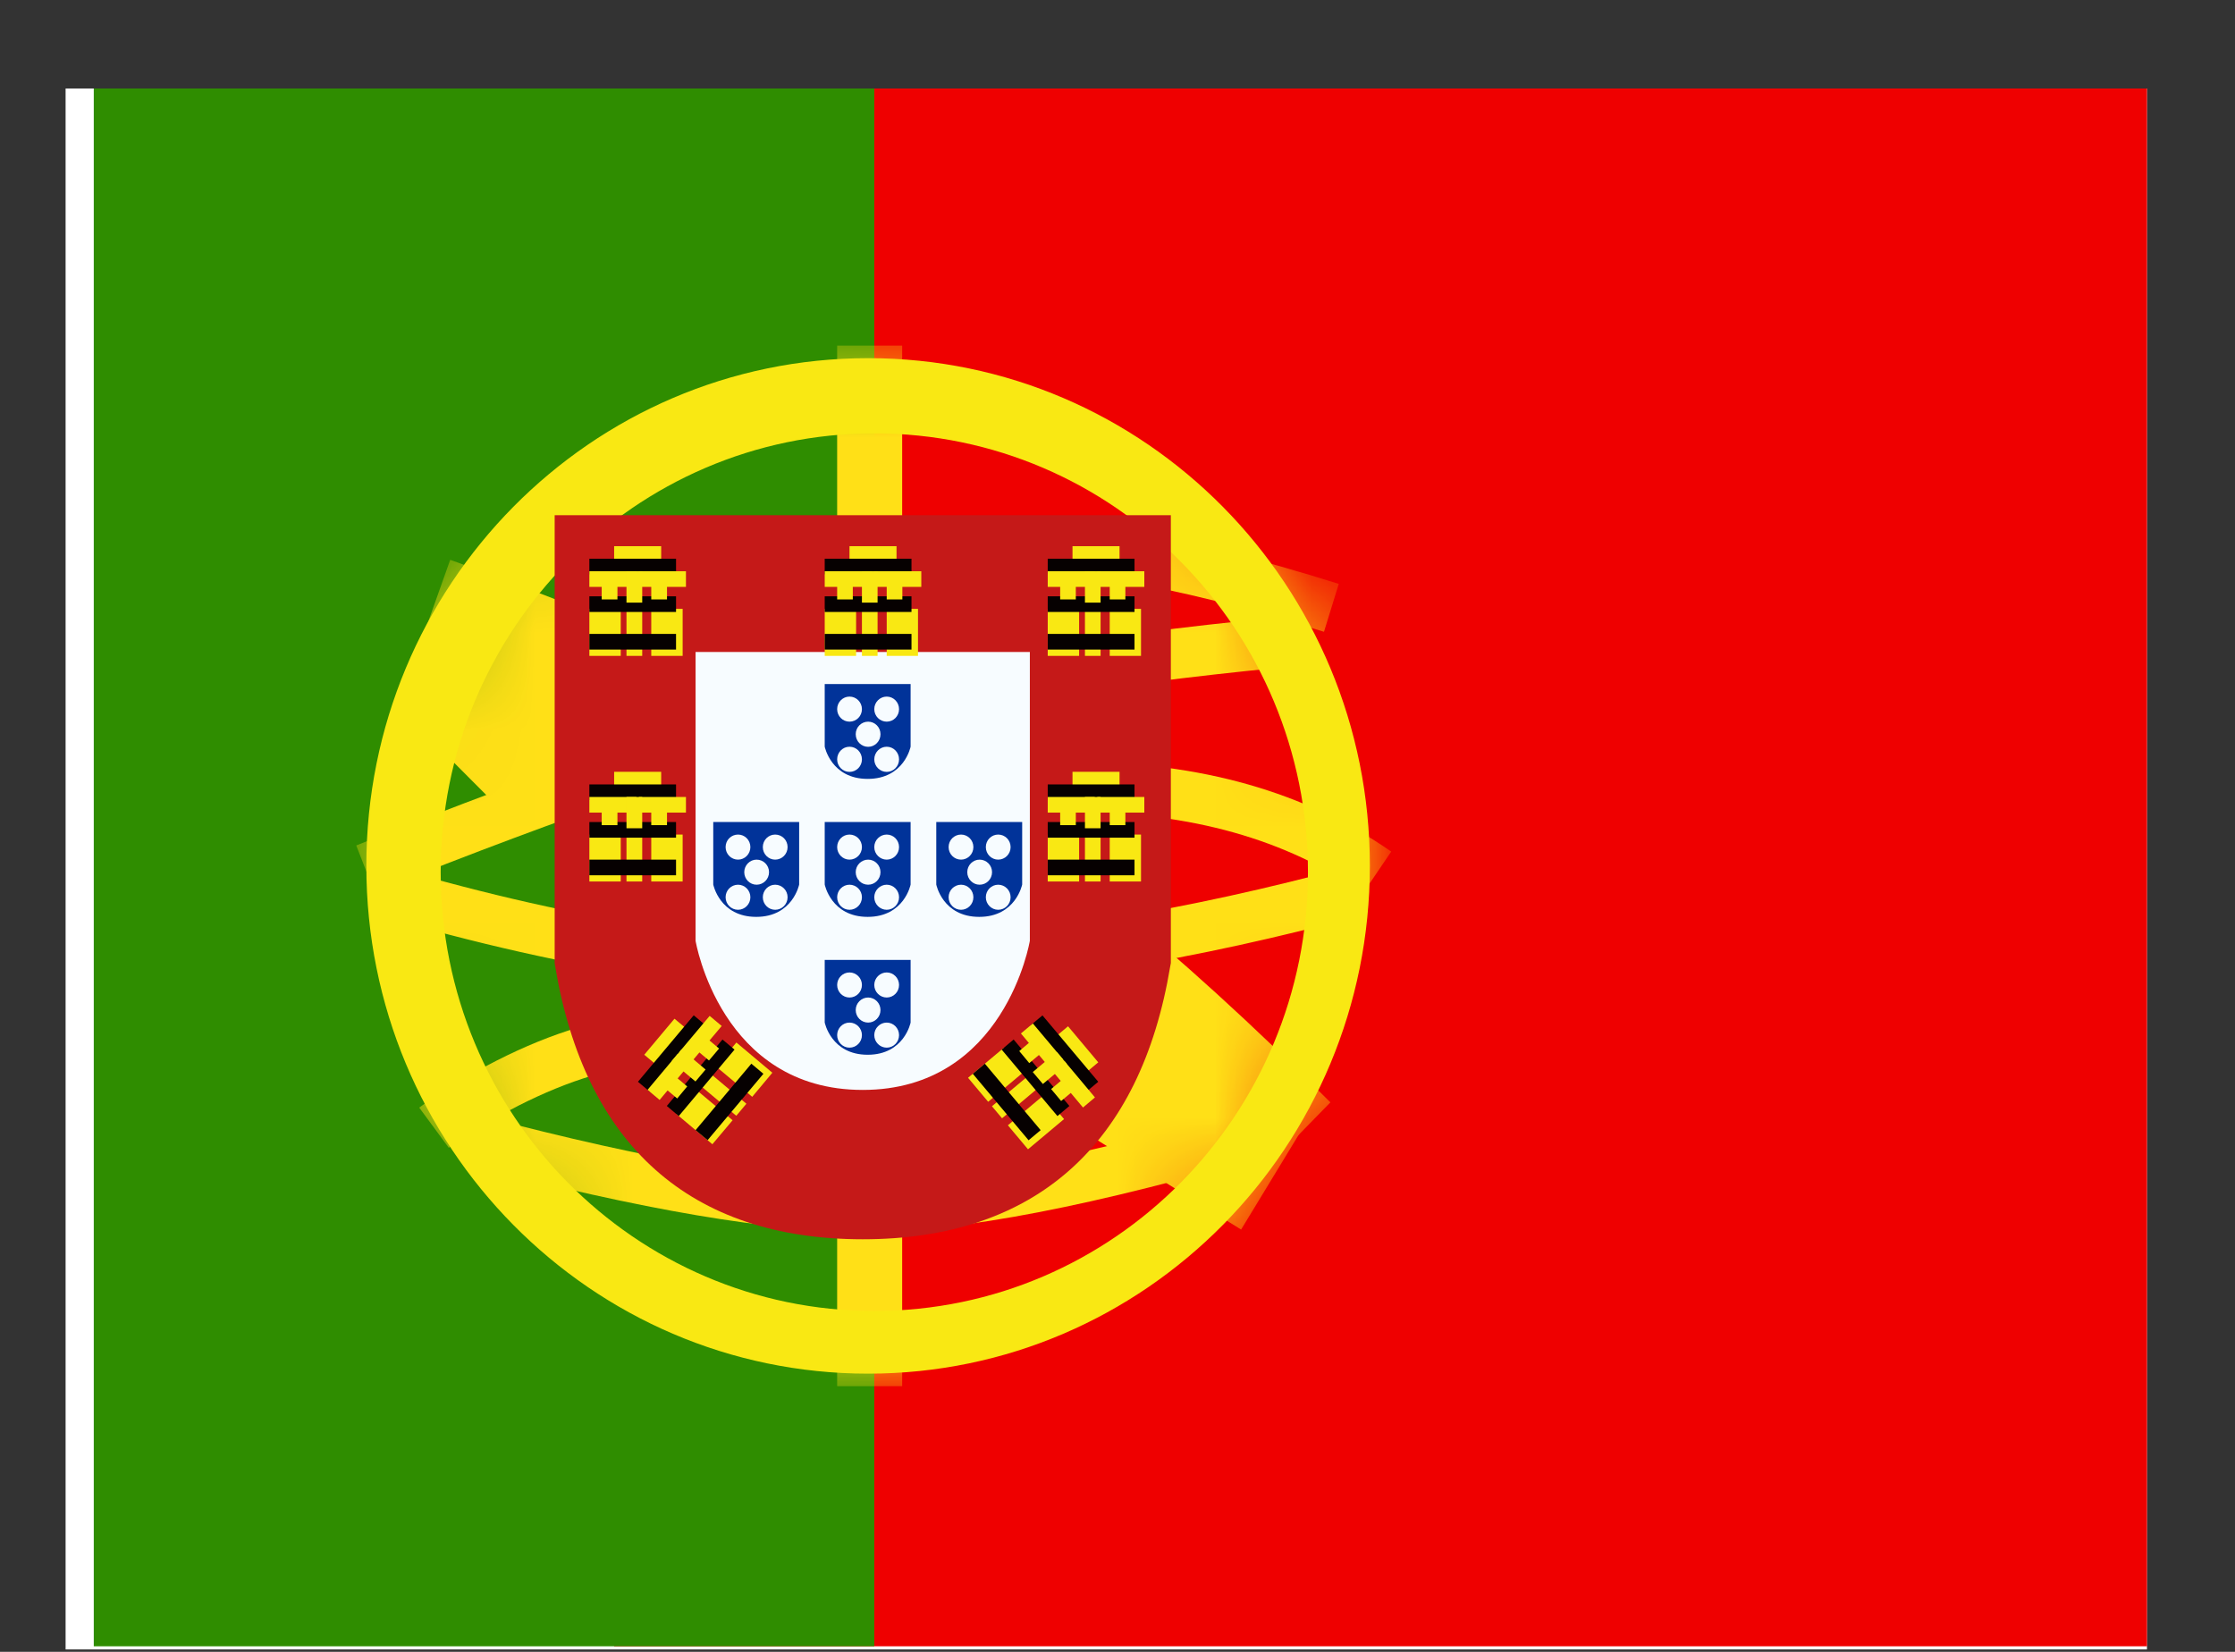 <svg width="23" height="17" viewBox="0 0 23 17" fill="none" xmlns="http://www.w3.org/2000/svg">
<rect x="0" y="0" width="23" height="17" fill="#333333" stroke="none"/>
<g clip-path="url(#clip0_58_1583)">
<rect width="21.419" height="16.064" transform="translate(0.675 0.911)" fill="white"/>
<path fill-rule="evenodd" clip-rule="evenodd" d="M6.32 0.879H22.384V16.943H6.32V0.879Z" fill="#EF0000"/>
<path fill-rule="evenodd" clip-rule="evenodd" d="M0.965 0.879H8.997V16.943H0.965V0.879Z" fill="#2F8D00"/>
<mask id="mask0_58_1583" style="mask-type:luminance" maskUnits="userSpaceOnUse" x="3" y="3" width="12" height="12">
<path fill-rule="evenodd" clip-rule="evenodd" d="M8.934 14.137C6.082 14.137 3.77 11.797 3.77 8.911C3.77 6.025 6.082 3.686 8.934 3.686C11.785 3.686 14.097 6.025 14.097 8.911C14.097 11.797 11.785 14.137 8.934 14.137Z" fill="white"/>
</mask>
<g mask="url(#mask0_58_1583)">
<path fill-rule="evenodd" clip-rule="evenodd" d="M8.615 3.557H9.284V5.363H8.615V3.557Z" fill="#FFE017"/>
<path fill-rule="evenodd" clip-rule="evenodd" d="M8.615 12.588H9.284V14.266H8.615V12.588Z" fill="#FFE017"/>
<path d="M3.853 9.181L3.666 8.701C5.731 7.877 7.29 7.345 8.347 7.106C9.899 6.754 11.604 6.494 13.462 6.325L13.508 6.839C11.671 7.006 9.988 7.263 8.459 7.609C7.433 7.842 5.896 8.366 3.853 9.181Z" fill="#FFE017"/>
<path d="M13.777 6.009L13.625 6.502C12.065 6.009 10.793 5.797 9.816 5.863L9.782 5.348C10.832 5.277 12.162 5.499 13.777 6.009Z" fill="#FFE017"/>
<path d="M14.317 8.764L14.029 9.189C13.233 8.637 12.253 8.36 11.081 8.36V7.843C12.351 7.843 13.432 8.149 14.317 8.764Z" fill="#FFE017"/>
<path d="M13.885 8.918L14.017 9.417C12.302 9.881 10.691 10.145 9.186 10.207C7.67 10.27 5.903 10.005 3.883 9.415L4.025 8.92C5.995 9.495 7.709 9.751 9.165 9.691C10.631 9.631 12.205 9.373 13.885 8.918Z" fill="#FFE017"/>
<path d="M13.691 11.345L12.884 12.171C11.353 10.641 10.004 9.546 8.847 8.889C7.67 8.22 6.135 7.541 4.245 6.854L4.633 5.761C6.579 6.468 8.17 7.172 9.409 7.876C10.667 8.591 12.092 9.747 13.691 11.345Z" fill="#FFE017"/>
<path d="M4.619 11.813L4.314 11.399C4.356 11.367 4.432 11.314 4.537 11.246C4.71 11.133 4.902 11.021 5.109 10.916C5.678 10.627 6.249 10.447 6.793 10.431C6.82 10.43 6.846 10.429 6.873 10.429V10.946C6.852 10.946 6.83 10.946 6.809 10.947C6.35 10.96 5.846 11.12 5.337 11.378C5.148 11.474 4.971 11.577 4.813 11.68C4.757 11.716 4.709 11.749 4.667 11.778C4.642 11.796 4.626 11.807 4.619 11.813Z" fill="#FFE017"/>
<path d="M4.856 11.992L4.984 11.492C6.684 11.94 7.995 12.163 8.91 12.163C9.821 12.163 11.178 11.9 12.97 11.372L13.113 11.867C11.278 12.408 9.88 12.679 8.91 12.679C7.943 12.679 6.594 12.45 4.856 11.992Z" fill="#FFE017"/>
<path d="M4.193 7.368L5.001 6.543L6.184 7.731L5.376 8.555L4.193 7.368Z" fill="#FFE017"/>
<path d="M10.896 11.487L11.497 10.497L13.373 11.665L12.772 12.654L10.896 11.487Z" fill="#FFE017"/>
</g>
<path fill-rule="evenodd" clip-rule="evenodd" d="M3.77 8.911C3.77 11.797 6.082 14.137 8.934 14.137C11.785 14.137 14.097 11.797 14.097 8.911C14.097 6.025 11.785 3.686 8.934 3.686C6.082 3.686 3.77 6.025 3.77 8.911ZM13.46 8.976C13.46 11.47 11.462 13.492 8.997 13.492C6.533 13.492 4.535 11.47 4.535 8.976C4.535 6.482 6.533 4.46 8.997 4.46C11.462 4.46 13.46 6.482 13.46 8.976Z" fill="#F9E813"/>
<path d="M6.09 5.689V9.879C6.366 11.538 7.295 12.367 8.878 12.367C10.461 12.367 11.39 11.538 11.666 9.879V5.689H6.09Z" fill="white"/>
<path d="M5.708 5.302H12.049V9.911L12.043 9.943C11.737 11.785 10.651 12.754 8.878 12.754C7.105 12.754 6.019 11.785 5.713 9.943L5.708 9.911V5.302Z" fill="#C51918"/>
<path d="M7.158 6.71H10.598V9.682C10.598 9.682 10.343 11.217 8.878 11.217C7.413 11.217 7.158 9.682 7.158 9.682V6.71Z" fill="#F7FCFF"/>
<path fill-rule="evenodd" clip-rule="evenodd" d="M6.32 5.621H6.804V5.944H6.32V5.621Z" fill="#F9E813"/>
<path fill-rule="evenodd" clip-rule="evenodd" d="M6.065 5.75H6.957V5.911H6.065V5.75Z" fill="#060101"/>
<path fill-rule="evenodd" clip-rule="evenodd" d="M6.065 5.879H6.549V6.04H6.065V5.879Z" fill="#F9E813"/>
<path fill-rule="evenodd" clip-rule="evenodd" d="M6.575 5.879H7.059V6.04H6.575V5.879Z" fill="#F9E813"/>
<path fill-rule="evenodd" clip-rule="evenodd" d="M6.065 6.266H6.388V6.75H6.065V6.266Z" fill="#F9E813"/>
<path fill-rule="evenodd" clip-rule="evenodd" d="M6.702 6.266H7.025V6.75H6.702V6.266Z" fill="#F9E813"/>
<path fill-rule="evenodd" clip-rule="evenodd" d="M6.447 6.266H6.609V6.75H6.447V6.266Z" fill="#F9E813"/>
<path fill-rule="evenodd" clip-rule="evenodd" d="M6.065 6.137H6.957V6.298H6.065V6.137Z" fill="#060101"/>
<path fill-rule="evenodd" clip-rule="evenodd" d="M6.065 6.524H6.957V6.685H6.065V6.524Z" fill="#060101"/>
<path fill-rule="evenodd" clip-rule="evenodd" d="M6.192 6.008H6.354V6.169H6.192V6.008Z" fill="#F9E813"/>
<path fill-rule="evenodd" clip-rule="evenodd" d="M6.702 6.008H6.864V6.169H6.702V6.008Z" fill="#F9E813"/>
<path fill-rule="evenodd" clip-rule="evenodd" d="M6.447 5.879H6.609V6.202H6.447V5.879Z" fill="#F9E813"/>
<path fill-rule="evenodd" clip-rule="evenodd" d="M8.742 5.621H9.226V5.944H8.742V5.621Z" fill="#F9E813"/>
<path fill-rule="evenodd" clip-rule="evenodd" d="M8.487 5.75H9.38V5.911H8.487V5.75Z" fill="#060101"/>
<path fill-rule="evenodd" clip-rule="evenodd" d="M8.487 5.879H8.971V6.04H8.487V5.879Z" fill="#F9E813"/>
<path fill-rule="evenodd" clip-rule="evenodd" d="M8.997 5.879H9.481V6.04H8.997V5.879Z" fill="#F9E813"/>
<path fill-rule="evenodd" clip-rule="evenodd" d="M8.487 6.266H8.81V6.75H8.487V6.266Z" fill="#F9E813"/>
<path fill-rule="evenodd" clip-rule="evenodd" d="M9.125 6.266H9.447V6.75H9.125V6.266Z" fill="#F9E813"/>
<path fill-rule="evenodd" clip-rule="evenodd" d="M8.87 6.266H9.031V6.75H8.87V6.266Z" fill="#F9E813"/>
<path fill-rule="evenodd" clip-rule="evenodd" d="M8.487 6.137H9.38V6.298H8.487V6.137Z" fill="#060101"/>
<path fill-rule="evenodd" clip-rule="evenodd" d="M8.487 6.524H9.38V6.685H8.487V6.524Z" fill="#060101"/>
<path fill-rule="evenodd" clip-rule="evenodd" d="M8.615 6.008H8.776V6.169H8.615V6.008Z" fill="#F9E813"/>
<path fill-rule="evenodd" clip-rule="evenodd" d="M9.125 6.008H9.286V6.169H9.125V6.008Z" fill="#F9E813"/>
<path fill-rule="evenodd" clip-rule="evenodd" d="M8.87 5.879H9.031V6.202H8.87V5.879Z" fill="#F9E813"/>
<path fill-rule="evenodd" clip-rule="evenodd" d="M11.037 5.621H11.521V5.944H11.037V5.621Z" fill="#F9E813"/>
<path fill-rule="evenodd" clip-rule="evenodd" d="M10.782 5.75H11.675V5.911H10.782V5.75Z" fill="#060101"/>
<path fill-rule="evenodd" clip-rule="evenodd" d="M10.782 5.879H11.266V6.04H10.782V5.879Z" fill="#F9E813"/>
<path fill-rule="evenodd" clip-rule="evenodd" d="M11.292 5.879H11.776V6.04H11.292V5.879Z" fill="#F9E813"/>
<path fill-rule="evenodd" clip-rule="evenodd" d="M10.782 6.266H11.105V6.75H10.782V6.266Z" fill="#F9E813"/>
<path fill-rule="evenodd" clip-rule="evenodd" d="M11.42 6.266H11.742V6.75H11.42V6.266Z" fill="#F9E813"/>
<path fill-rule="evenodd" clip-rule="evenodd" d="M11.165 6.266H11.326V6.75H11.165V6.266Z" fill="#F9E813"/>
<path fill-rule="evenodd" clip-rule="evenodd" d="M10.782 6.137H11.675V6.298H10.782V6.137Z" fill="#060101"/>
<path fill-rule="evenodd" clip-rule="evenodd" d="M10.782 6.524H11.675V6.685H10.782V6.524Z" fill="#060101"/>
<path fill-rule="evenodd" clip-rule="evenodd" d="M10.91 6.008H11.071V6.169H10.91V6.008Z" fill="#F9E813"/>
<path fill-rule="evenodd" clip-rule="evenodd" d="M11.42 6.008H11.581V6.169H11.42V6.008Z" fill="#F9E813"/>
<path fill-rule="evenodd" clip-rule="evenodd" d="M11.165 5.879H11.326V6.202H11.165V5.879Z" fill="#F9E813"/>
<path fill-rule="evenodd" clip-rule="evenodd" d="M11.037 7.943H11.521V8.266H11.037V7.943Z" fill="#F9E813"/>
<path fill-rule="evenodd" clip-rule="evenodd" d="M10.782 8.073H11.675V8.234H10.782V8.073Z" fill="#060101"/>
<path fill-rule="evenodd" clip-rule="evenodd" d="M10.782 8.202H11.266V8.363H10.782V8.202Z" fill="#F9E813"/>
<path fill-rule="evenodd" clip-rule="evenodd" d="M11.292 8.202H11.776V8.363H11.292V8.202Z" fill="#F9E813"/>
<path fill-rule="evenodd" clip-rule="evenodd" d="M10.782 8.589H11.105V9.072H10.782V8.589Z" fill="#F9E813"/>
<path fill-rule="evenodd" clip-rule="evenodd" d="M11.42 8.589H11.742V9.072H11.42V8.589Z" fill="#F9E813"/>
<path fill-rule="evenodd" clip-rule="evenodd" d="M11.165 8.589H11.326V9.072H11.165V8.589Z" fill="#F9E813"/>
<path fill-rule="evenodd" clip-rule="evenodd" d="M10.782 8.46H11.675V8.621H10.782V8.46Z" fill="#060101"/>
<path fill-rule="evenodd" clip-rule="evenodd" d="M10.782 8.847H11.675V9.008H10.782V8.847Z" fill="#060101"/>
<path fill-rule="evenodd" clip-rule="evenodd" d="M10.91 8.331H11.071V8.492H10.91V8.331Z" fill="#F9E813"/>
<path fill-rule="evenodd" clip-rule="evenodd" d="M11.42 8.331H11.581V8.492H11.42V8.331Z" fill="#F9E813"/>
<path fill-rule="evenodd" clip-rule="evenodd" d="M11.165 8.202H11.326V8.524H11.165V8.202Z" fill="#F9E813"/>
<path fill-rule="evenodd" clip-rule="evenodd" d="M6.32 7.943H6.804V8.266H6.32V7.943Z" fill="#F9E813"/>
<path fill-rule="evenodd" clip-rule="evenodd" d="M6.065 8.073H6.957V8.234H6.065V8.073Z" fill="#060101"/>
<path fill-rule="evenodd" clip-rule="evenodd" d="M6.065 8.202H6.549V8.363H6.065V8.202Z" fill="#F9E813"/>
<path fill-rule="evenodd" clip-rule="evenodd" d="M6.575 8.202H7.059V8.363H6.575V8.202Z" fill="#F9E813"/>
<path fill-rule="evenodd" clip-rule="evenodd" d="M6.065 8.589H6.388V9.072H6.065V8.589Z" fill="#F9E813"/>
<path fill-rule="evenodd" clip-rule="evenodd" d="M6.702 8.589H7.025V9.072H6.702V8.589Z" fill="#F9E813"/>
<path fill-rule="evenodd" clip-rule="evenodd" d="M6.447 8.589H6.609V9.072H6.447V8.589Z" fill="#F9E813"/>
<path fill-rule="evenodd" clip-rule="evenodd" d="M6.065 8.46H6.957V8.621H6.065V8.46Z" fill="#060101"/>
<path fill-rule="evenodd" clip-rule="evenodd" d="M6.065 8.847H6.957V9.008H6.065V8.847Z" fill="#060101"/>
<path fill-rule="evenodd" clip-rule="evenodd" d="M6.192 8.331H6.354V8.492H6.192V8.331Z" fill="#F9E813"/>
<path fill-rule="evenodd" clip-rule="evenodd" d="M6.702 8.331H6.864V8.492H6.702V8.331Z" fill="#F9E813"/>
<path fill-rule="evenodd" clip-rule="evenodd" d="M6.447 8.202H6.609V8.524H6.447V8.202Z" fill="#F9E813"/>
<path fill-rule="evenodd" clip-rule="evenodd" d="M6.63 10.855L6.941 10.484L7.188 10.691L6.877 11.062L6.63 10.855Z" fill="#F9E813"/>
<path fill-rule="evenodd" clip-rule="evenodd" d="M6.565 11.133L7.139 10.449L7.263 10.553L6.689 11.237L6.565 11.133Z" fill="#060101"/>
<path fill-rule="evenodd" clip-rule="evenodd" d="M6.664 11.216L6.975 10.845L7.099 10.949L6.788 11.32L6.664 11.216Z" fill="#F9E813"/>
<path fill-rule="evenodd" clip-rule="evenodd" d="M6.992 10.825L7.303 10.455L7.427 10.559L7.115 10.929L6.992 10.825Z" fill="#F9E813"/>
<path fill-rule="evenodd" clip-rule="evenodd" d="M6.961 11.465L7.168 11.218L7.539 11.529L7.331 11.776L6.961 11.465Z" fill="#F9E813"/>
<path fill-rule="evenodd" clip-rule="evenodd" d="M7.37 10.977L7.578 10.729L7.948 11.04L7.741 11.288L7.37 10.977Z" fill="#F9E813"/>
<path fill-rule="evenodd" clip-rule="evenodd" d="M7.207 11.172L7.31 11.048L7.681 11.359L7.577 11.483L7.207 11.172Z" fill="#F9E813"/>
<path fill-rule="evenodd" clip-rule="evenodd" d="M6.862 11.382L7.435 10.698L7.559 10.802L6.985 11.486L6.862 11.382Z" fill="#060101"/>
<path fill-rule="evenodd" clip-rule="evenodd" d="M7.158 11.631L7.732 10.947L7.856 11.051L7.282 11.734L7.158 11.631Z" fill="#060101"/>
<path fill-rule="evenodd" clip-rule="evenodd" d="M6.845 11.201L6.949 11.078L7.072 11.181L6.969 11.305L6.845 11.201Z" fill="#F9E813"/>
<path fill-rule="evenodd" clip-rule="evenodd" d="M7.173 10.811L7.276 10.687L7.4 10.791L7.296 10.914L7.173 10.811Z" fill="#F9E813"/>
<path fill-rule="evenodd" clip-rule="evenodd" d="M6.91 10.923L7.014 10.799L7.261 11.007L7.157 11.13L6.91 10.923Z" fill="#F9E813"/>
<path fill-rule="evenodd" clip-rule="evenodd" d="M10.991 10.562L11.302 10.933L11.055 11.14L10.744 10.769L10.991 10.562Z" fill="#F9E813"/>
<path fill-rule="evenodd" clip-rule="evenodd" d="M10.728 10.45L11.302 11.133L11.178 11.237L10.604 10.553L10.728 10.45Z" fill="#060101"/>
<path fill-rule="evenodd" clip-rule="evenodd" d="M10.629 10.533L10.94 10.903L10.817 11.007L10.506 10.636L10.629 10.533Z" fill="#F9E813"/>
<path fill-rule="evenodd" clip-rule="evenodd" d="M10.957 10.923L11.268 11.294L11.145 11.398L10.834 11.027L10.957 10.923Z" fill="#F9E813"/>
<path fill-rule="evenodd" clip-rule="evenodd" d="M10.333 10.781L10.54 11.028L10.169 11.339L9.962 11.092L10.333 10.781Z" fill="#F9E813"/>
<path fill-rule="evenodd" clip-rule="evenodd" d="M10.742 11.27L10.95 11.517L10.579 11.828L10.372 11.581L10.742 11.27Z" fill="#F9E813"/>
<path fill-rule="evenodd" clip-rule="evenodd" d="M10.579 11.074L10.682 11.198L10.312 11.509L10.208 11.385L10.579 11.074Z" fill="#F9E813"/>
<path fill-rule="evenodd" clip-rule="evenodd" d="M10.431 10.698L11.005 11.382L10.882 11.486L10.308 10.802L10.431 10.698Z" fill="#060101"/>
<path fill-rule="evenodd" clip-rule="evenodd" d="M10.135 10.947L10.709 11.631L10.585 11.735L10.011 11.051L10.135 10.947Z" fill="#060101"/>
<path fill-rule="evenodd" clip-rule="evenodd" d="M10.612 10.713L10.716 10.837L10.592 10.941L10.489 10.817L10.612 10.713Z" fill="#F9E813"/>
<path fill-rule="evenodd" clip-rule="evenodd" d="M10.94 11.104L11.044 11.227L10.92 11.331L10.817 11.208L10.94 11.104Z" fill="#F9E813"/>
<path fill-rule="evenodd" clip-rule="evenodd" d="M10.875 10.826L10.979 10.949L10.732 11.156L10.628 11.033L10.875 10.826Z" fill="#F9E813"/>
<path fill-rule="evenodd" clip-rule="evenodd" d="M9.371 7.04H8.487V7.684C8.487 7.684 8.553 8.016 8.929 8.016C9.306 8.016 9.371 7.684 9.371 7.684V7.04ZM8.87 7.298C8.87 7.37 8.813 7.427 8.742 7.427C8.672 7.427 8.615 7.37 8.615 7.298C8.615 7.227 8.672 7.169 8.742 7.169C8.813 7.169 8.87 7.227 8.87 7.298ZM8.742 7.944C8.813 7.944 8.87 7.886 8.87 7.815C8.87 7.743 8.813 7.685 8.742 7.685C8.672 7.685 8.615 7.743 8.615 7.815C8.615 7.886 8.672 7.944 8.742 7.944ZM9.252 7.815C9.252 7.886 9.195 7.944 9.125 7.944C9.055 7.944 8.997 7.886 8.997 7.815C8.997 7.743 9.055 7.685 9.125 7.685C9.195 7.685 9.252 7.743 9.252 7.815ZM8.934 7.686C9.004 7.686 9.061 7.628 9.061 7.556C9.061 7.485 9.004 7.427 8.934 7.427C8.863 7.427 8.806 7.485 8.806 7.556C8.806 7.628 8.863 7.686 8.934 7.686ZM9.252 7.298C9.252 7.37 9.195 7.427 9.125 7.427C9.055 7.427 8.997 7.37 8.997 7.298C8.997 7.227 9.055 7.169 9.125 7.169C9.195 7.169 9.252 7.227 9.252 7.298Z" fill="#013399"/>
<path fill-rule="evenodd" clip-rule="evenodd" d="M9.371 8.46H8.487V9.103C8.487 9.103 8.553 9.436 8.929 9.436C9.306 9.436 9.371 9.103 9.371 9.103V8.46ZM8.87 8.718C8.87 8.789 8.813 8.847 8.742 8.847C8.672 8.847 8.615 8.789 8.615 8.718C8.615 8.646 8.672 8.589 8.742 8.589C8.813 8.589 8.87 8.646 8.87 8.718ZM8.742 9.363C8.813 9.363 8.87 9.305 8.87 9.234C8.87 9.163 8.813 9.105 8.742 9.105C8.672 9.105 8.615 9.163 8.615 9.234C8.615 9.305 8.672 9.363 8.742 9.363ZM9.252 9.234C9.252 9.305 9.195 9.363 9.125 9.363C9.055 9.363 8.997 9.305 8.997 9.234C8.997 9.163 9.055 9.105 9.125 9.105C9.195 9.105 9.252 9.163 9.252 9.234ZM8.934 9.105C9.004 9.105 9.061 9.047 9.061 8.976C9.061 8.905 9.004 8.847 8.934 8.847C8.863 8.847 8.806 8.905 8.806 8.976C8.806 9.047 8.863 9.105 8.934 9.105ZM9.252 8.718C9.252 8.789 9.195 8.847 9.125 8.847C9.055 8.847 8.997 8.789 8.997 8.718C8.997 8.646 9.055 8.589 9.125 8.589C9.195 8.589 9.252 8.646 9.252 8.718Z" fill="#013399"/>
<path fill-rule="evenodd" clip-rule="evenodd" d="M10.519 8.46H9.635V9.103C9.635 9.103 9.7 9.436 10.077 9.436C10.453 9.436 10.519 9.103 10.519 9.103V8.46ZM10.017 8.718C10.017 8.789 9.96 8.847 9.89 8.847C9.819 8.847 9.762 8.789 9.762 8.718C9.762 8.646 9.819 8.589 9.89 8.589C9.96 8.589 10.017 8.646 10.017 8.718ZM9.89 9.363C9.96 9.363 10.017 9.305 10.017 9.234C10.017 9.163 9.96 9.105 9.89 9.105C9.819 9.105 9.762 9.163 9.762 9.234C9.762 9.305 9.819 9.363 9.89 9.363ZM10.4 9.234C10.4 9.305 10.343 9.363 10.272 9.363C10.202 9.363 10.145 9.305 10.145 9.234C10.145 9.163 10.202 9.105 10.272 9.105C10.343 9.105 10.4 9.163 10.4 9.234ZM10.081 9.105C10.152 9.105 10.209 9.047 10.209 8.976C10.209 8.905 10.152 8.847 10.081 8.847C10.011 8.847 9.954 8.905 9.954 8.976C9.954 9.047 10.011 9.105 10.081 9.105ZM10.4 8.718C10.4 8.789 10.343 8.847 10.272 8.847C10.202 8.847 10.145 8.789 10.145 8.718C10.145 8.646 10.202 8.589 10.272 8.589C10.343 8.589 10.4 8.646 10.4 8.718Z" fill="#013399"/>
<path fill-rule="evenodd" clip-rule="evenodd" d="M8.224 8.46H7.34V9.103C7.34 9.103 7.406 9.436 7.782 9.436C8.158 9.436 8.224 9.103 8.224 9.103V8.46ZM7.722 8.718C7.722 8.789 7.665 8.847 7.595 8.847C7.524 8.847 7.467 8.789 7.467 8.718C7.467 8.646 7.524 8.589 7.595 8.589C7.665 8.589 7.722 8.646 7.722 8.718ZM7.595 9.363C7.665 9.363 7.722 9.305 7.722 9.234C7.722 9.163 7.665 9.105 7.595 9.105C7.524 9.105 7.467 9.163 7.467 9.234C7.467 9.305 7.524 9.363 7.595 9.363ZM8.105 9.234C8.105 9.305 8.048 9.363 7.977 9.363C7.907 9.363 7.85 9.305 7.85 9.234C7.85 9.163 7.907 9.105 7.977 9.105C8.048 9.105 8.105 9.163 8.105 9.234ZM7.786 9.105C7.857 9.105 7.914 9.047 7.914 8.976C7.914 8.905 7.857 8.847 7.786 8.847C7.716 8.847 7.659 8.905 7.659 8.976C7.659 9.047 7.716 9.105 7.786 9.105ZM8.105 8.718C8.105 8.789 8.048 8.847 7.977 8.847C7.907 8.847 7.85 8.789 7.85 8.718C7.85 8.646 7.907 8.589 7.977 8.589C8.048 8.589 8.105 8.646 8.105 8.718Z" fill="#013399"/>
<path fill-rule="evenodd" clip-rule="evenodd" d="M9.371 9.879H8.487V10.523C8.487 10.523 8.553 10.855 8.929 10.855C9.306 10.855 9.371 10.523 9.371 10.523V9.879ZM8.87 10.137C8.87 10.208 8.813 10.266 8.742 10.266C8.672 10.266 8.615 10.208 8.615 10.137C8.615 10.066 8.672 10.008 8.742 10.008C8.813 10.008 8.87 10.066 8.87 10.137ZM8.742 10.782C8.813 10.782 8.87 10.724 8.87 10.653C8.87 10.582 8.813 10.524 8.742 10.524C8.672 10.524 8.615 10.582 8.615 10.653C8.615 10.724 8.672 10.782 8.742 10.782ZM9.252 10.653C9.252 10.724 9.195 10.782 9.125 10.782C9.055 10.782 8.997 10.724 8.997 10.653C8.997 10.582 9.055 10.524 9.125 10.524C9.195 10.524 9.252 10.582 9.252 10.653ZM8.934 10.524C9.004 10.524 9.061 10.466 9.061 10.395C9.061 10.324 9.004 10.266 8.934 10.266C8.863 10.266 8.806 10.324 8.806 10.395C8.806 10.466 8.863 10.524 8.934 10.524ZM9.252 10.137C9.252 10.208 9.195 10.266 9.125 10.266C9.055 10.266 8.997 10.208 8.997 10.137C8.997 10.066 9.055 10.008 9.125 10.008C9.195 10.008 9.252 10.066 9.252 10.137Z" fill="#013399"/>
</g>
<defs>
<clipPath id="clip0_58_1583">
<rect width="21.419" height="16.064" fill="white" transform="translate(0.675 0.911)"/>
</clipPath>
</defs>
</svg>
